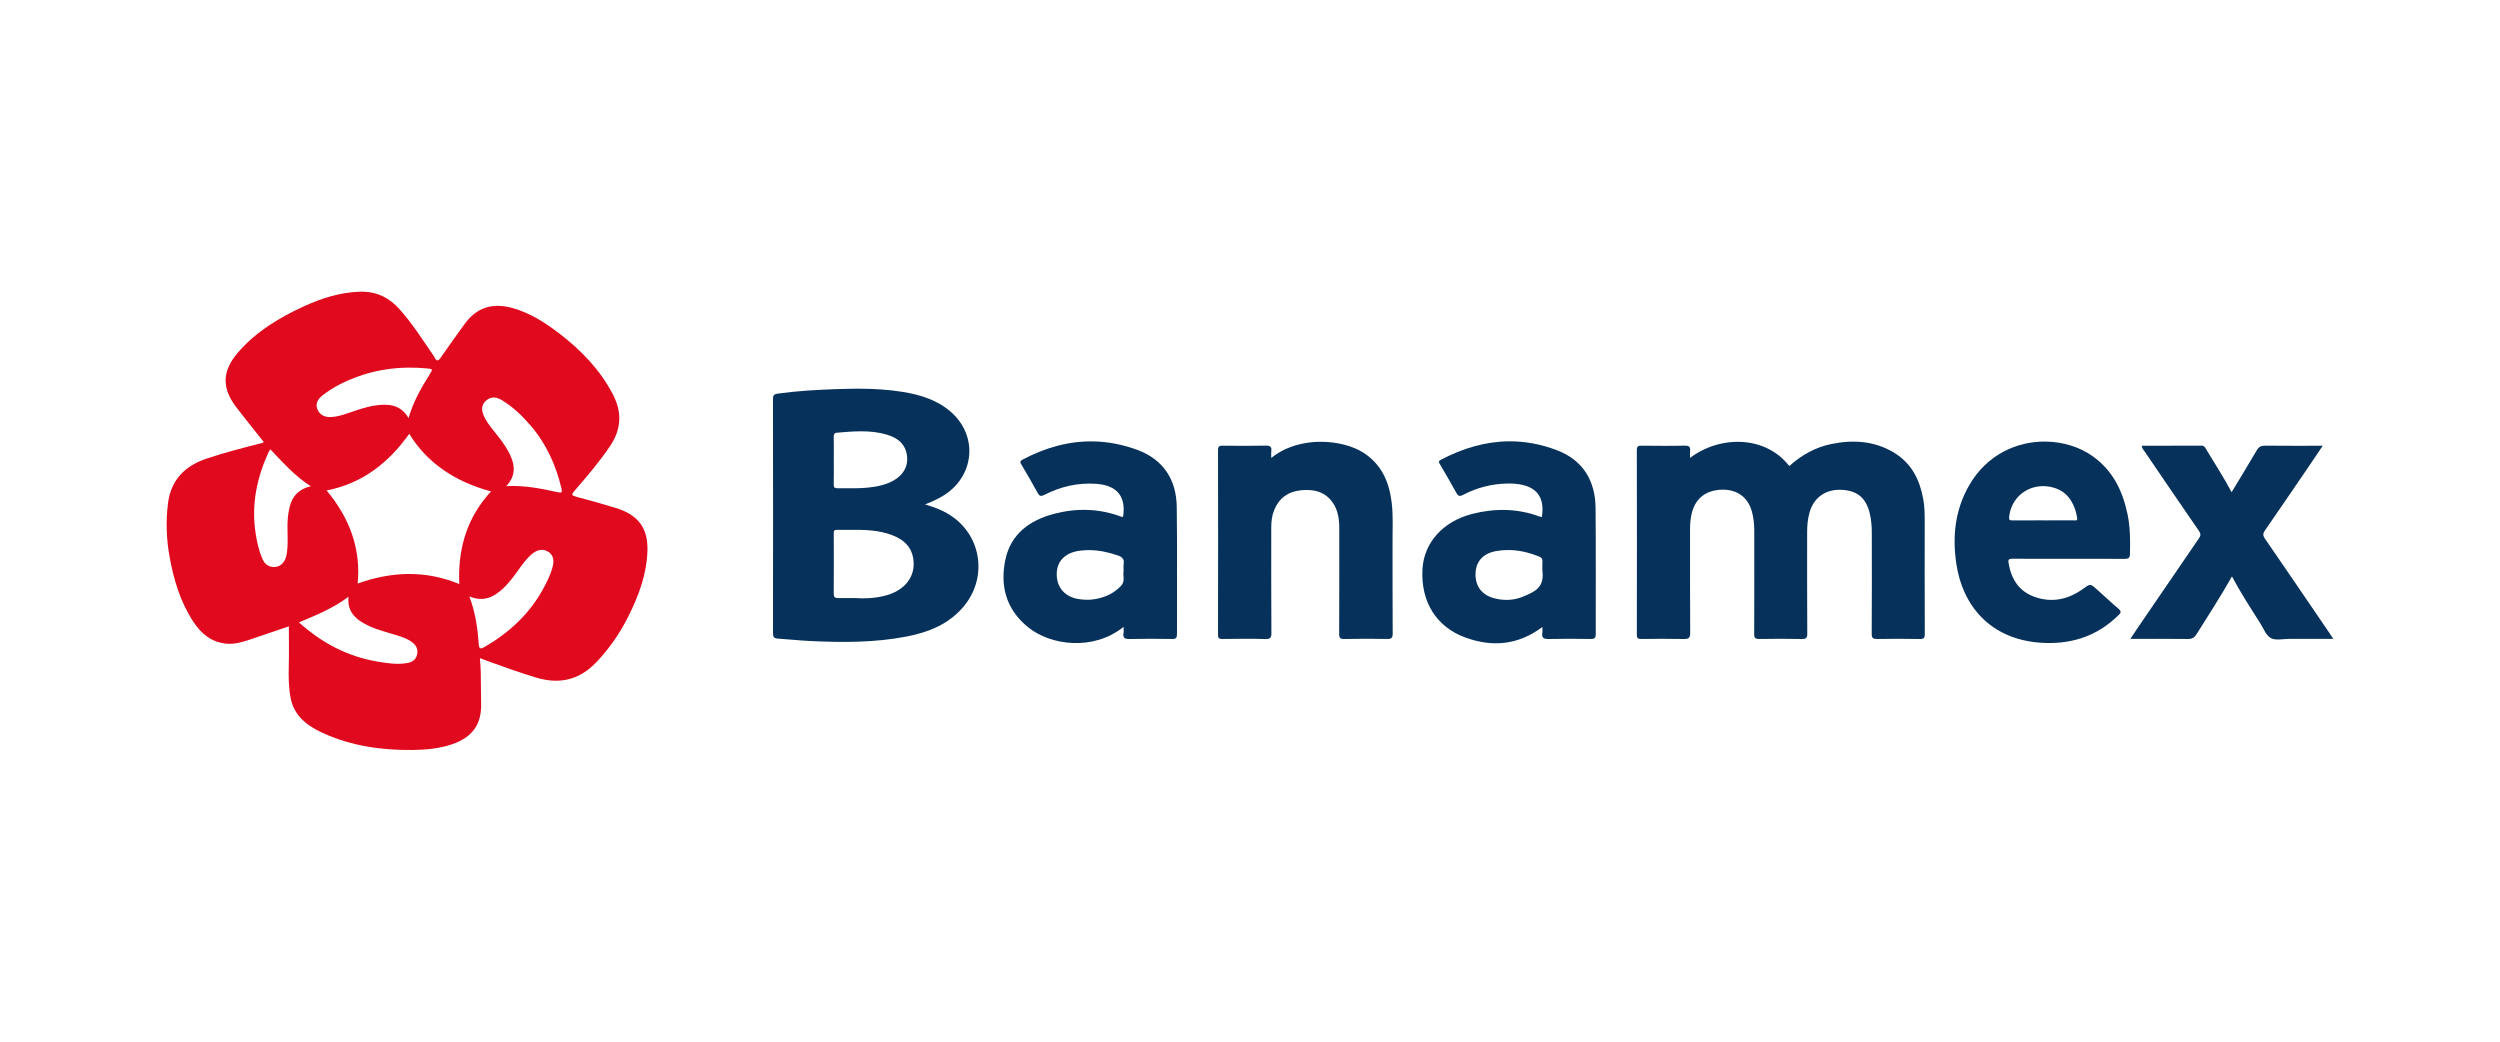 <svg width="120" height="50" viewBox="0 0 120 50" fill="none" xmlns="http://www.w3.org/2000/svg">
<g clip-path="url(#clip0_1_74)">
<path d="M17.414 14C17.366 14 17.318 14 17.269 14.002C16.319 14.034 15.444 14.313 14.6 14.698C13.396 15.248 12.281 15.924 11.42 16.924C10.654 17.815 10.638 18.628 11.345 19.552C11.774 20.113 12.222 20.662 12.659 21.215C12.606 21.279 12.537 21.275 12.477 21.29C11.615 21.511 10.753 21.731 9.91 22.015C8.839 22.377 8.198 23.067 8.062 24.172C7.958 25.024 7.986 25.871 8.137 26.712C8.336 27.824 8.655 28.9 9.293 29.862C9.665 30.422 10.155 30.835 10.885 30.898C11.288 30.933 11.659 30.811 12.029 30.688C12.663 30.478 13.294 30.259 13.865 30.065C13.865 30.698 13.877 31.337 13.861 31.975C13.849 32.494 13.852 33.01 13.954 33.52C14.123 34.364 14.737 34.835 15.489 35.18C16.86 35.808 18.321 36.017 19.823 35.999C20.461 35.991 21.096 35.931 21.706 35.722C22.649 35.398 23.1 34.797 23.095 33.841C23.093 33.306 23.087 32.771 23.076 32.236C23.072 32.032 23.051 31.828 23.035 31.59C23.209 31.655 23.334 31.705 23.46 31.75C24.21 32.022 24.959 32.29 25.724 32.521C26.847 32.86 27.796 32.646 28.605 31.806C29.258 31.129 29.773 30.37 30.183 29.543C30.668 28.565 31.041 27.552 31.077 26.453C31.114 25.353 30.639 24.71 29.545 24.377C28.921 24.187 28.292 24.011 27.66 23.843C27.455 23.789 27.407 23.757 27.566 23.573C28.169 22.871 28.775 22.17 29.29 21.401C29.825 20.602 29.867 19.793 29.422 18.937C28.809 17.758 27.909 16.819 26.849 16.009C26.169 15.49 25.454 15.023 24.605 14.787C23.618 14.514 22.871 14.763 22.292 15.566C21.912 16.091 21.531 16.616 21.165 17.15C21.04 17.334 20.959 17.363 20.856 17.149C20.844 17.125 20.83 17.102 20.815 17.081C20.288 16.313 19.791 15.524 19.162 14.826C18.695 14.307 18.128 14.013 17.414 14ZM19.606 17.646C19.892 17.643 20.181 17.656 20.471 17.682C20.784 17.711 20.783 17.714 20.626 17.966C20.217 18.62 19.834 19.286 19.61 20.068C19.233 19.413 18.64 19.37 18.003 19.465C17.551 19.532 17.124 19.691 16.695 19.836C16.445 19.92 16.192 19.996 15.927 20.017C15.587 20.044 15.348 19.912 15.239 19.654C15.142 19.423 15.212 19.188 15.474 18.983C15.959 18.604 16.506 18.325 17.087 18.107C17.905 17.8 18.746 17.654 19.606 17.646ZM23.682 19.081C23.804 19.077 23.936 19.115 24.08 19.202C24.61 19.522 25.052 19.942 25.45 20.402C26.223 21.297 26.69 22.334 26.954 23.462C26.997 23.647 26.952 23.664 26.77 23.625C25.978 23.454 25.183 23.287 24.301 23.335C24.825 22.772 24.698 22.221 24.4 21.667C24.21 21.316 23.958 21.004 23.708 20.691C23.513 20.448 23.32 20.201 23.204 19.912C23.086 19.62 23.137 19.392 23.347 19.217C23.449 19.132 23.56 19.085 23.682 19.081ZM19.643 20.821C20.527 22.269 21.906 23.14 23.57 23.588C22.398 24.85 21.967 26.383 22.046 28.035C20.439 27.364 18.788 27.425 17.168 28.011C17.334 26.328 16.763 24.837 15.675 23.542C17.392 23.21 18.668 22.204 19.643 20.821ZM12.979 21.569C13.576 22.195 14.14 22.846 14.918 23.339C14.077 23.539 13.892 24.14 13.82 24.821C13.761 25.38 13.851 25.942 13.776 26.501C13.764 26.587 13.749 26.674 13.722 26.757C13.632 27.041 13.426 27.215 13.161 27.217C12.88 27.219 12.7 27.064 12.597 26.829C12.42 26.423 12.328 25.993 12.264 25.559C12.062 24.199 12.331 22.91 12.91 21.669C12.924 21.638 12.95 21.611 12.979 21.569ZM25.997 26.391C26.095 26.39 26.192 26.415 26.287 26.468C26.527 26.602 26.618 26.841 26.531 27.185C26.435 27.57 26.257 27.924 26.066 28.274C25.417 29.463 24.455 30.358 23.27 31.048C23.079 31.159 22.998 31.173 22.98 30.916C22.926 30.157 22.82 29.405 22.53 28.627C23.217 28.913 23.709 28.658 24.153 28.241C24.473 27.94 24.723 27.583 24.976 27.23C25.131 27.013 25.295 26.804 25.496 26.624C25.666 26.472 25.833 26.394 25.997 26.391ZM16.728 28.644C16.654 29.402 17.116 29.771 17.718 30.049C18.147 30.247 18.607 30.357 19.057 30.498C19.327 30.582 19.593 30.672 19.814 30.852C19.998 31.002 20.071 31.186 20.021 31.415C19.968 31.65 19.802 31.777 19.572 31.821C19.089 31.913 18.608 31.838 18.134 31.759C16.681 31.517 15.448 30.86 14.35 29.875C15.183 29.525 15.994 29.195 16.728 28.644Z" fill="#E1091D"/>
<path d="M41.256 18.657C41.157 18.656 41.058 18.657 40.959 18.658C40.695 18.66 40.43 18.667 40.166 18.677C39.219 18.711 38.273 18.762 37.334 18.893C37.149 18.919 37.103 18.975 37.103 19.152C37.109 22.898 37.109 26.644 37.104 30.39C37.103 30.564 37.145 30.641 37.335 30.653C37.835 30.683 38.333 30.742 38.833 30.766C40.401 30.843 41.968 30.854 43.517 30.553C44.595 30.344 45.568 29.948 46.275 29.088C47.37 27.756 47.138 25.836 45.757 24.83C45.361 24.541 44.908 24.361 44.399 24.21C44.712 24.093 44.98 23.97 45.234 23.819C46.76 22.915 46.978 20.975 45.671 19.797C45.016 19.208 44.192 18.95 43.329 18.811C42.642 18.7 41.95 18.66 41.256 18.657ZM41.372 20.703C41.771 20.705 42.167 20.745 42.56 20.86C43.196 21.046 43.513 21.415 43.544 21.976C43.574 22.487 43.257 22.928 42.685 23.168C42.252 23.349 41.791 23.407 41.326 23.429C40.953 23.447 40.578 23.428 40.205 23.436C40.06 23.439 40.016 23.393 40.019 23.256C40.027 22.87 40.022 22.484 40.022 22.098C40.022 21.721 40.027 21.344 40.02 20.967C40.017 20.851 40.046 20.782 40.174 20.77C40.574 20.735 40.974 20.7 41.372 20.703ZM40.771 25.433C41.386 25.428 41.999 25.43 42.598 25.61C43.234 25.801 43.735 26.137 43.838 26.826C43.966 27.675 43.43 28.357 42.464 28.598C41.993 28.716 41.513 28.741 41.029 28.708C40.766 28.708 40.502 28.703 40.238 28.709C40.079 28.712 40.017 28.662 40.019 28.496C40.026 27.532 40.023 26.568 40.021 25.604C40.02 25.509 40.019 25.433 40.157 25.435C40.361 25.437 40.566 25.435 40.771 25.433Z" fill="#06315B"/>
<path fill-rule="evenodd" clip-rule="evenodd" d="M81.122 21.98C82.582 20.877 84.755 20.91 85.886 22.371C86.468 21.849 87.135 21.467 87.918 21.309C88.968 21.097 89.988 21.166 90.918 21.73C91.772 22.249 92.156 23.054 92.32 23.978C92.38 24.317 92.386 24.658 92.386 25.001C92.385 26.808 92.382 28.616 92.39 30.423C92.391 30.614 92.352 30.677 92.14 30.672C91.465 30.657 90.789 30.66 90.114 30.671C89.909 30.675 89.84 30.632 89.842 30.417C89.853 28.794 89.849 27.171 89.846 25.547C89.845 25.25 89.82 24.953 89.753 24.661C89.574 23.885 89.128 23.524 88.327 23.51C87.598 23.498 87.048 23.905 86.856 24.606C86.774 24.904 86.743 25.209 86.743 25.518C86.743 27.149 86.739 28.782 86.749 30.413C86.75 30.621 86.694 30.676 86.481 30.672C85.805 30.658 85.13 30.658 84.455 30.671C84.249 30.675 84.2 30.622 84.201 30.426C84.21 28.776 84.205 27.127 84.205 25.477C84.205 25.16 84.174 24.846 84.087 24.541C83.893 23.861 83.379 23.491 82.662 23.505C81.899 23.52 81.387 23.911 81.209 24.619C81.144 24.876 81.122 25.137 81.122 25.401C81.124 27.059 81.117 28.718 81.13 30.376C81.132 30.626 81.052 30.678 80.811 30.672C80.136 30.657 79.46 30.662 78.785 30.671C78.622 30.672 78.567 30.638 78.568 30.47C78.574 27.513 78.574 24.556 78.567 21.599C78.567 21.409 78.645 21.392 78.806 21.393C79.491 21.4 80.176 21.407 80.86 21.391C81.087 21.385 81.15 21.457 81.124 21.656C81.112 21.75 81.122 21.847 81.122 21.98Z" fill="#06315B"/>
<path d="M72.434 21.183C71.314 21.192 70.216 21.511 69.146 22.078C69.02 22.145 69.073 22.206 69.117 22.282C69.382 22.741 69.654 23.196 69.907 23.661C69.996 23.825 70.076 23.834 70.234 23.751C70.883 23.41 71.584 23.229 72.323 23.21C73.441 23.182 74.21 23.584 74.009 24.815C73.965 24.806 73.919 24.802 73.879 24.787C72.819 24.399 71.74 24.392 70.658 24.67C69.256 25.029 68.346 26.058 68.278 27.323C68.194 28.883 68.938 30.093 70.343 30.603C71.641 31.074 72.877 30.963 74.034 30.096C74.034 30.215 74.046 30.296 74.032 30.372C73.99 30.616 74.093 30.679 74.341 30.672C75.007 30.656 75.674 30.659 76.339 30.671C76.543 30.675 76.598 30.624 76.597 30.425C76.59 28.407 76.609 26.389 76.587 24.371C76.573 23.108 76.01 22.107 74.763 21.623C73.977 21.318 73.201 21.178 72.434 21.183ZM72.335 26.402C72.87 26.392 73.389 26.514 73.896 26.724C74.006 26.769 74.042 26.832 74.036 26.942C74.027 27.091 74.034 27.24 74.034 27.389C74.146 28.212 73.653 28.403 73.132 28.628C72.681 28.822 72.197 28.842 71.717 28.715C71.122 28.558 70.805 28.127 70.825 27.524C70.845 26.953 71.183 26.569 71.794 26.456C71.976 26.422 72.156 26.405 72.335 26.402Z" fill="#06315B"/>
<path d="M52.481 21.187C51.32 21.166 50.184 21.477 49.078 22.065C48.932 22.142 48.974 22.205 49.032 22.305C49.296 22.755 49.561 23.204 49.809 23.661C49.897 23.824 49.971 23.834 50.134 23.751C50.914 23.353 51.745 23.159 52.633 23.225C53.625 23.298 54.059 23.838 53.907 24.814C53.872 24.808 53.835 24.807 53.803 24.795C52.754 24.405 51.68 24.381 50.609 24.66C49.412 24.972 48.514 25.641 48.258 26.863C47.996 28.111 48.285 29.238 49.334 30.096C50.431 30.994 52.493 31.252 53.932 30.088C53.932 30.218 53.945 30.305 53.93 30.388C53.886 30.628 53.994 30.678 54.228 30.672C54.903 30.657 55.579 30.66 56.254 30.671C56.448 30.674 56.496 30.619 56.495 30.436C56.489 28.4 56.511 26.364 56.484 24.328C56.467 23.049 55.863 22.066 54.597 21.597C53.884 21.333 53.178 21.2 52.481 21.187ZM52.277 26.405C52.745 26.407 53.199 26.506 53.649 26.658C53.871 26.733 53.975 26.847 53.936 27.078C53.918 27.18 53.933 27.288 53.933 27.431C53.885 27.634 54.023 27.895 53.811 28.12C53.477 28.472 53.062 28.668 52.586 28.754C52.326 28.802 52.061 28.798 51.797 28.759C51.132 28.663 50.727 28.217 50.723 27.573C50.718 26.945 51.115 26.536 51.803 26.438C51.963 26.415 52.121 26.405 52.277 26.405Z" fill="#06315B"/>
<path fill-rule="evenodd" clip-rule="evenodd" d="M61.02 21.982C62.382 20.883 64.443 21.097 65.426 21.719C66.315 22.282 66.673 23.123 66.797 24.091C66.878 24.72 66.84 25.352 66.842 25.983C66.847 27.456 66.837 28.93 66.849 30.404C66.851 30.632 66.781 30.675 66.561 30.67C65.886 30.656 65.21 30.658 64.535 30.672C64.328 30.676 64.279 30.619 64.28 30.423C64.288 28.73 64.285 27.037 64.285 25.344C64.285 24.909 64.224 24.484 63.963 24.115C63.592 23.588 63.041 23.47 62.427 23.535C61.808 23.6 61.388 23.927 61.162 24.48C61.051 24.751 61.02 25.039 61.02 25.33C61.02 27.014 61.016 28.698 61.027 30.383C61.028 30.609 60.977 30.68 60.729 30.673C60.045 30.654 59.36 30.661 58.676 30.671C58.508 30.673 58.465 30.631 58.465 30.468C58.471 27.512 58.471 24.555 58.465 21.599C58.464 21.409 58.542 21.392 58.703 21.393C59.388 21.4 60.072 21.405 60.756 21.39C60.98 21.385 61.049 21.454 61.022 21.655C61.01 21.75 61.02 21.846 61.02 21.982Z" fill="#06315B"/>
<path d="M98.207 21.196C96.836 21.174 95.383 21.802 94.525 23.286C93.838 24.475 93.706 25.756 93.907 27.082C94.208 29.073 95.527 30.663 97.898 30.847C99.351 30.96 100.634 30.564 101.673 29.542C101.774 29.444 101.86 29.365 101.698 29.228C101.335 28.922 100.992 28.594 100.637 28.28C100.326 28.005 100.331 28.017 99.983 28.267C99.282 28.771 98.501 28.947 97.666 28.652C96.898 28.382 96.542 27.785 96.412 27.033C96.379 26.843 96.436 26.818 96.611 26.819C97.505 26.826 98.399 26.823 99.293 26.823C100.187 26.823 101.081 26.819 101.975 26.826C102.153 26.827 102.233 26.792 102.238 26.6C102.255 25.959 102.254 25.32 102.123 24.688C101.891 23.575 101.422 22.587 100.442 21.894C99.824 21.456 99.03 21.209 98.207 21.196ZM98.094 23.334C98.289 23.337 98.49 23.373 98.691 23.445C99.345 23.681 99.622 24.313 99.703 24.864C99.727 25.024 99.6 24.975 99.525 24.976C99.043 24.98 98.56 24.978 98.078 24.978V24.977C97.586 24.977 97.094 24.974 96.602 24.979C96.482 24.98 96.424 24.965 96.438 24.823C96.524 23.925 97.25 23.322 98.094 23.334Z" fill="#06315B"/>
<path fill-rule="evenodd" clip-rule="evenodd" d="M102.802 21.395C103.766 21.395 104.721 21.397 105.675 21.392C105.823 21.392 105.853 21.497 105.905 21.582C106.309 22.256 106.741 22.913 107.117 23.625C107.532 22.937 107.938 22.278 108.327 21.61C108.426 21.441 108.539 21.389 108.737 21.391C109.637 21.402 110.538 21.396 111.492 21.396C111.233 21.781 110.999 22.131 110.761 22.479C110.082 23.474 109.403 24.47 108.717 25.461C108.62 25.602 108.61 25.698 108.714 25.851C109.766 27.375 110.805 28.908 111.848 30.438C111.892 30.502 111.934 30.567 112 30.667C111.534 30.667 111.109 30.667 110.684 30.667C110.42 30.667 110.155 30.668 109.89 30.666C109.589 30.664 109.232 30.755 109.003 30.629C108.766 30.499 108.647 30.162 108.487 29.909C108.023 29.177 107.549 28.451 107.134 27.667C106.601 28.622 106.004 29.52 105.438 30.437C105.331 30.61 105.221 30.674 105.011 30.671C104.11 30.659 103.208 30.666 102.257 30.666C102.409 30.437 102.538 30.242 102.67 30.048C103.63 28.643 104.588 27.237 105.553 25.834C105.642 25.705 105.641 25.617 105.549 25.485C104.684 24.231 103.826 22.971 102.969 21.71C102.907 21.619 102.82 21.535 102.802 21.395Z" fill="#06315B"/>
</g>
<defs>
<clipPath id="clip0_1_74">
<rect width="104" height="22" fill="white" transform="translate(8 14)"/>
</clipPath>
</defs>
</svg>
